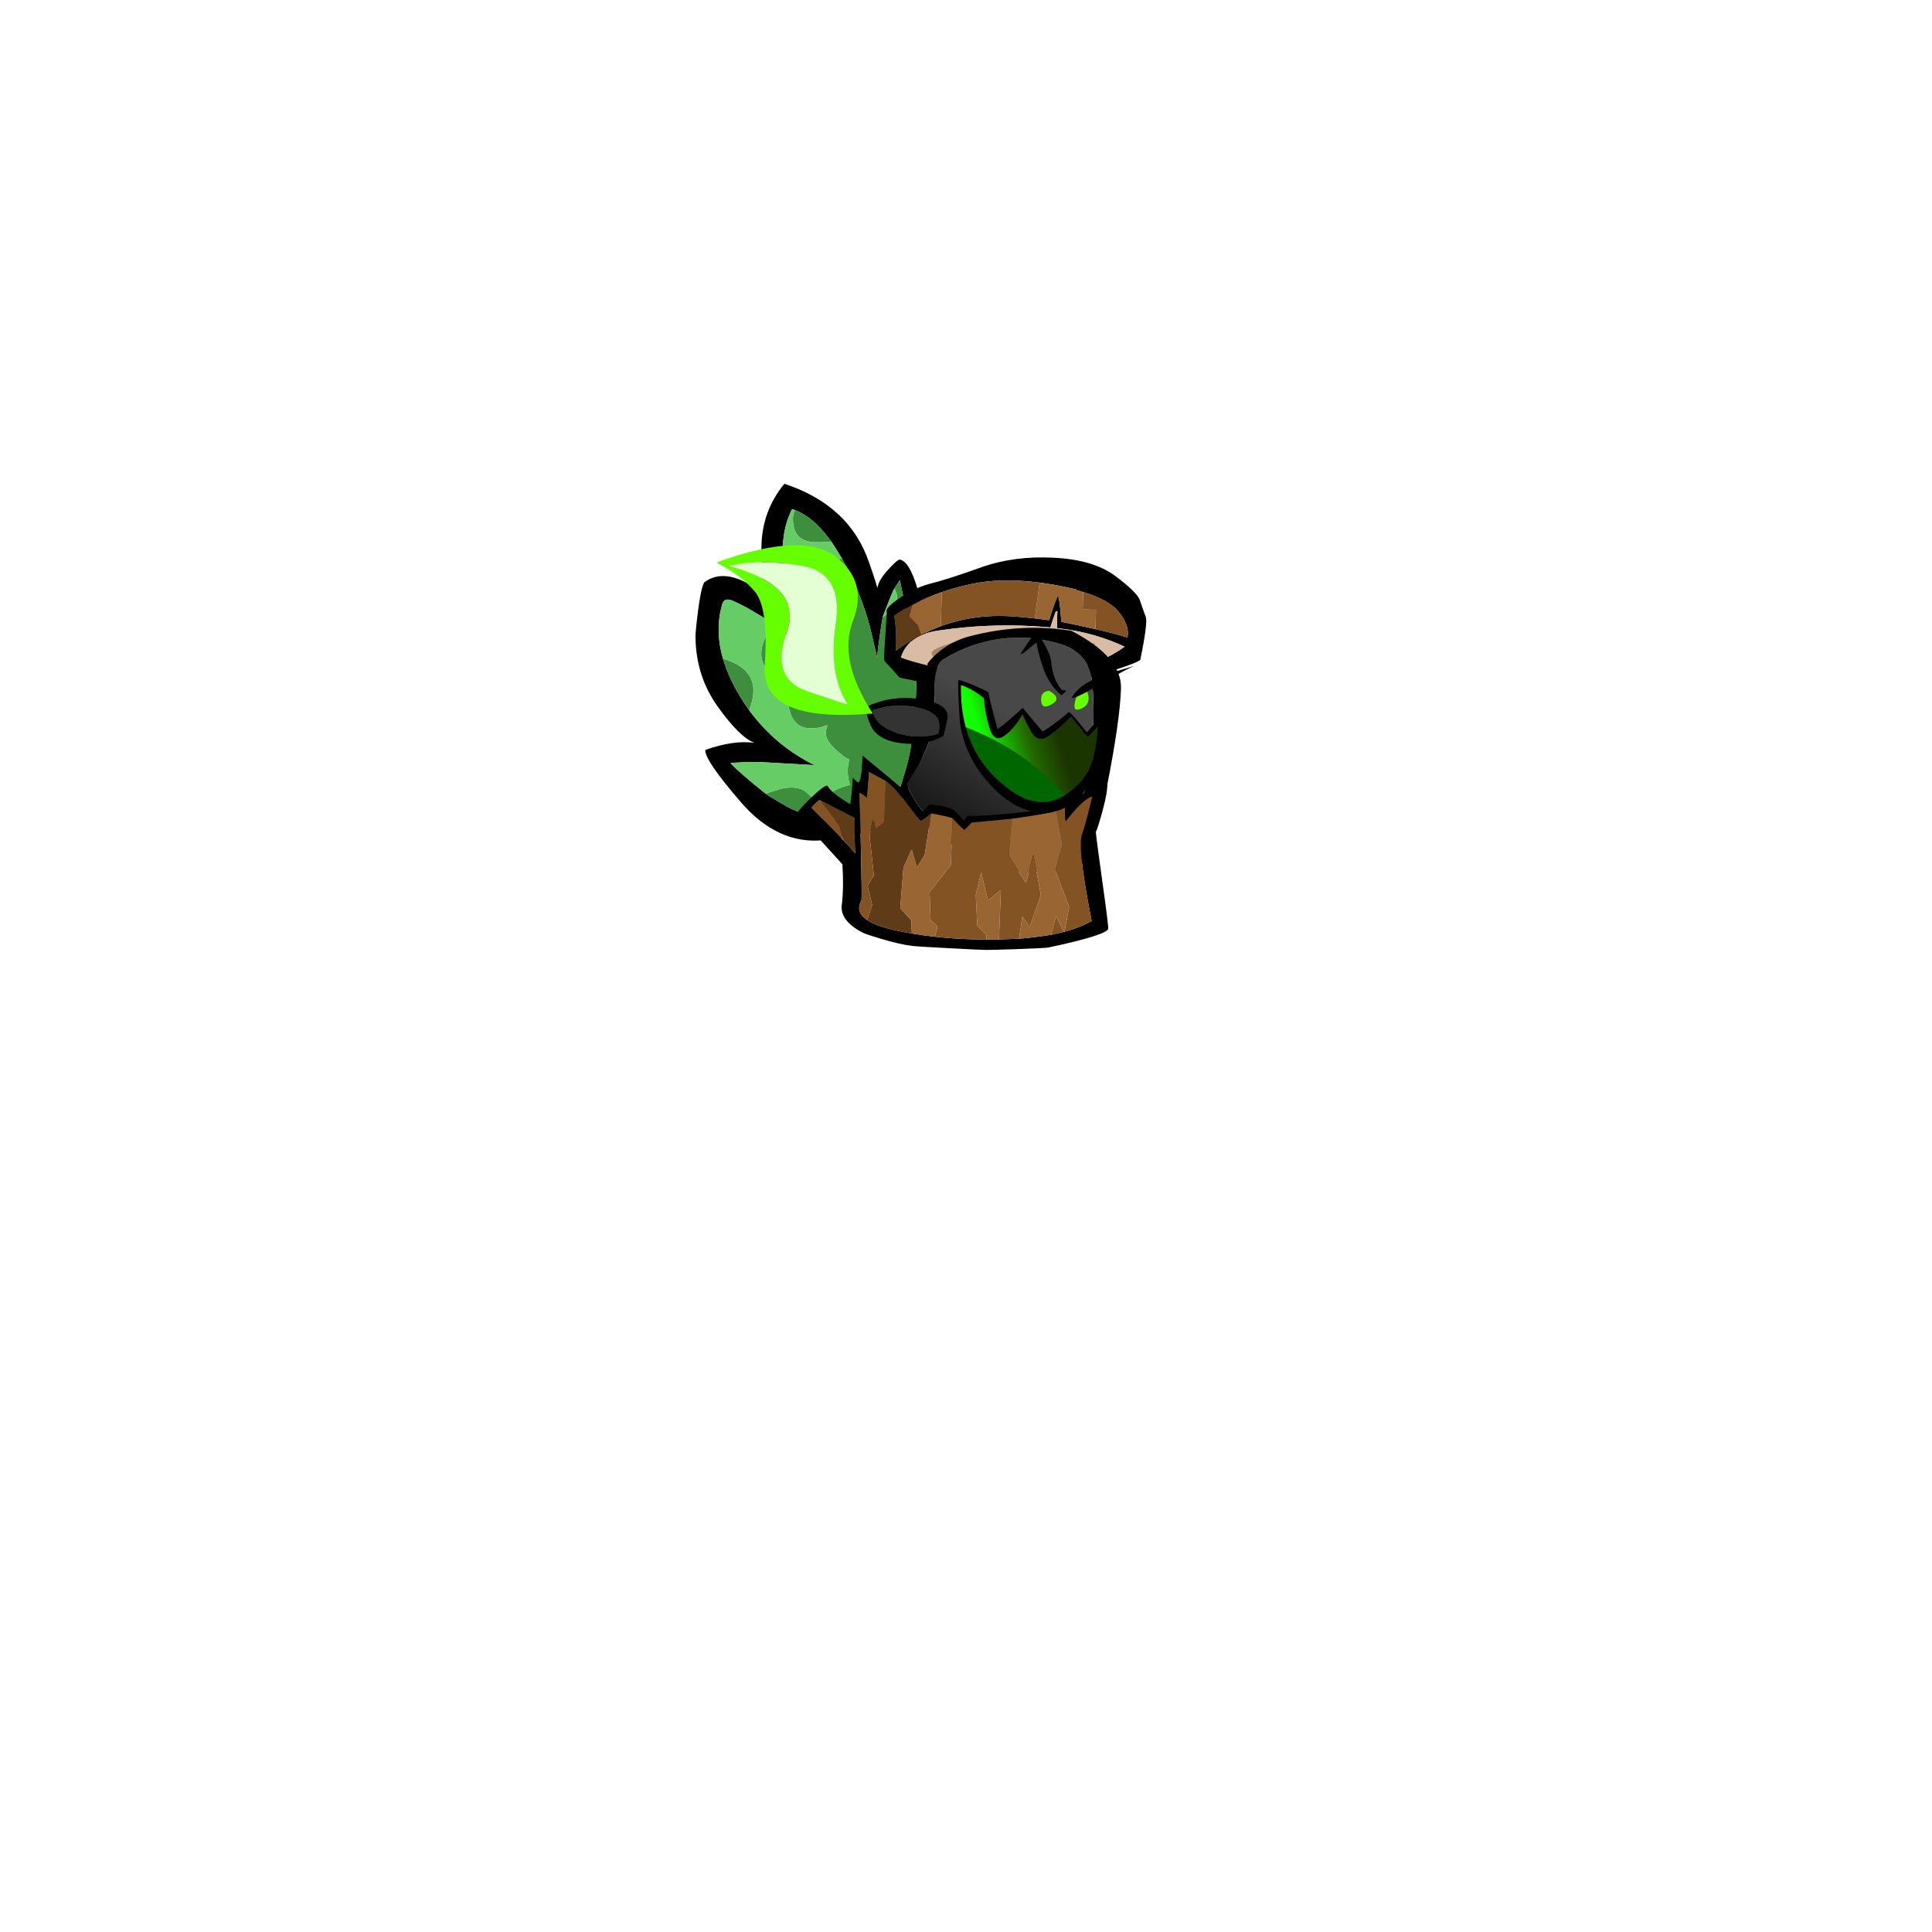 
<svg xmlns="http://www.w3.org/2000/svg" version="1.1" xmlns:xlink="http://www.w3.org/1999/xlink" preserveAspectRatio="none" x="0px" y="0px" width="1000px" height="1000px" viewBox="0 0 1000 1000">
<defs>
<linearGradient id="Gradient_1" gradientUnits="userSpaceOnUse" x1="59.638" y1="37.15" x2="50.263" y2="108.25" spreadMethod="pad">
<stop  offset="0%" stop-color="#484848"/>

<stop  offset="100%" stop-color="#0F0F0F"/>
</linearGradient>

<linearGradient id="Gradient_2" gradientUnits="userSpaceOnUse" x1="82.062" y1="27.537" x2="47.938" y2="57.562" spreadMethod="pad">
<stop  offset="17.647%" stop-color="#1B3500"/>

<stop  offset="49.804%" stop-color="#236600"/>

<stop  offset="100%" stop-color="#12FF00"/>
</linearGradient>

<g id="stumper_leaves_0_Layer0_0_FILL">
<path fill="#000000" stroke="none" d="
M 116.4 46.1
Q 116.804 30.871 110 17.5 103.908 5.473 92 -5.05 75.536 3.399 68 20.75 63.5 31.2 59.3 42.45 47.646 22.055 33.75 25.5 31 27.55 24.8 38.1 19.6 46.95 18.45 49.7 10.64 68.413 14.85 87.5 19.065 106.638 25 112.15 15.564 106.391 0.1 105.45 -2.445 109.824 6.35 137.55 15.158 165.328 37.95 172.5 53.2 177.25 71.2 178.75 83.65 169.15 87.6 166.05 105.05 151.6 109.6 143.65 118.8 127.55 131.9 84.2 137.223 57.687 131.3 54.5 130.35 54.05 124.1 56.85 117.05 60 114.95 63.55 115.3 61.8 115.85 55 116.35 48.65 116.4 46.1
M 91.55 9.5
Q 91.602 9.548 91.65 9.6 98.92 16.511 102.25 30.95 102.387 31.464 102.5 31.95 103.05 34.5 104.15 42.4 105.051 50.234 105.05 58.3
L 105.05 58.3
Q 105.073 63.119 104.75 68 104.406 74.223 103.5 80.55
L 100.65 96.75
Q 101.7 94.3 106.5 86.5 110.65 79.75 111.5 78.55 111.6 78.35 116.35 73.5 121.35 68.4 122.85 67.25
L 127.25 64.35
Q 125.327 74.331 123.45 82.75 123.083 84.532 122.7 86.25 121.5 91.25 118.55 102.75 116.482 110.22 114.5 115.5 112.15 121.8 105.05 134.6 101.5 141 98.35 146.2 96.656 148.766 94.8 151.3 90.25 157.55 72.85 177.1
L 44.6 163.65
Q 44.3 163.5 35.45 157.3 31.518 153.974 27.9 149.75 27.45 149.2 24.35 145 21.15 140.6 20.25 139.25 20.054 138.9 19.8 138.5
L 19.85 138.5
Q 12.129 124.162 9.35 116.85 10.8 117.2 16.25 119.3 22.15 121.6 24.6 122.85
L 48.85 134.9
Q 43.23 128.178 39 120.9 33.389 111.117 30.3 100.3 29.61 97.926 29.05 95.45 27.264 87.718 26.75 79.45 26.299 72.13 27.1 65.6 27.739 60.511 29.15 55.9 31.936 46.857 37.7 39.75 38.961 38.095 40.45 38.2 41.808 38.334 43.35 39.9 48.75 45.3 58.15 59.3 58.35 59.55 61.65 66.9 65.35 75 66.35 78.1
L 70.8 92.05
Q 72.924 98.677 74.9 105 75 104.85 74.35 95.9 73.7 86.95 73.4 84.6 71.495 68.023 67.65 58.75
L 67.65 58.7
Q 67.55 58.4 72.7 42.25 77.9 25.9 78.7 24 83.192 14.652 90.5 8.55 91.039 9.001 91.55 9.5 Z"/>

<path fill="#3D8E3D" stroke="none" d="
M 29.05 95.45
Q 44.545 80.004 27.1 65.6 26.299 72.13 26.75 79.45 27.264 87.718 29.05 95.45
M 100 41.5
Q 97 41.15 96.25 41.55 71.45 55.4 77.5 82.7 75.114 83.284 73.4 84.6 73.7 86.95 74.35 95.9 75 104.85 74.9 105 72.924 98.677 70.8 92.05
L 66.35 78.1
Q 65.35 75 61.65 66.9 58.35 59.55 58.15 59.3 57.446 59.684 56.6 60.25 35.4 74.3 53.85 91.5 51.6 93.3 50.55 95.8 41.7 117.1 63.3 118.6 61.15 120.55 60.5 123.25 59.65 126.7 62.75 133.1 65.25 138.25 66.65 139.45 62.612 144.186 61.7 151.55 50.55 149.55 41.8 155.15 41.7 149.95 39.2 145.55 36.55 140.95 27.95 139.3 20.455 138.602 19.85 138.5
L 19.8 138.5
Q 20.054 138.9 20.25 139.25 21.15 140.6 24.35 145 27.45 149.2 27.9 149.75 31.518 153.974 35.45 157.3 44.3 163.5 44.6 163.65
L 72.85 177.1
Q 90.25 157.55 94.8 151.3 96.656 148.766 98.35 146.2 101.5 141 105.05 134.6 112.15 121.8 114.5 115.5 116.482 110.22 118.55 102.75 117.85 103.2 116.15 103.3 113.95 103.4 113.25 102.3 105.75 90.75 119.25 83.85 121.233 85.045 122.7 86.25 123.083 84.532 123.45 82.75 125.327 74.331 127.25 64.35
L 122.85 67.25
Q 124.5 75.676 111.5 78.55 110.65 79.75 106.5 86.5 101.7 94.3 100.65 96.75
L 103.5 80.55
Q 104.406 74.223 104.75 68 105.073 63.119 105.05 58.3
L 105.05 58.3
Q 105.051 50.234 104.15 42.4 103 41.8 100 41.5
M 91.65 9.6
Q 90.018 10.885 89.05 13.05 84 24.3 94.9 29.1 99.634 31.207 102.5 31.95 102.387 31.464 102.25 30.95 98.92 16.511 91.65 9.6 Z"/>

<path fill="#66CC66" stroke="none" d="
M 40.45 38.2
Q 38.961 38.095 37.7 39.75 31.936 46.857 29.15 55.9 27.739 60.511 27.1 65.6 44.545 80.004 29.05 95.45 29.61 97.926 30.3 100.3 33.389 111.117 39 120.9 43.23 128.178 48.85 134.9
L 24.6 122.85
Q 22.15 121.6 16.25 119.3 10.8 117.2 9.35 116.85 12.129 124.162 19.85 138.5 20.455 138.602 27.95 139.3 36.55 140.95 39.2 145.55 41.7 149.95 41.8 155.15 50.55 149.55 61.7 151.55 62.612 144.186 66.65 139.45 65.25 138.25 62.75 133.1 59.65 126.7 60.5 123.25 61.15 120.55 63.3 118.6 41.7 117.1 50.55 95.8 51.6 93.3 53.85 91.5 35.4 74.3 56.6 60.25 57.446 59.684 58.15 59.3 48.75 45.3 43.35 39.9 41.808 38.334 40.45 38.2
M 122.7 86.25
Q 121.233 85.045 119.25 83.85 105.75 90.75 113.25 102.3 113.95 103.4 116.15 103.3 117.85 103.2 118.55 102.75 121.5 91.25 122.7 86.25
M 116.35 73.5
Q 111.6 78.35 111.5 78.55 124.5 75.676 122.85 67.25 121.35 68.4 116.35 73.5
M 89.05 13.05
Q 90.018 10.885 91.65 9.6 91.602 9.548 91.55 9.5 91.039 9.001 90.5 8.55 83.192 14.652 78.7 24 77.9 25.9 72.7 42.25 67.55 58.4 67.65 58.7
L 67.65 58.75
Q 71.495 68.023 73.4 84.6 75.114 83.284 77.5 82.7 71.45 55.4 96.25 41.55 97 41.15 100 41.5 103 41.8 104.15 42.4 103.05 34.5 102.5 31.95 99.634 31.207 94.9 29.1 84 24.3 89.05 13.05 Z"/>
</g>

<g id="stumper_hat_1_Layer0_0_FILL">
<path fill="#000000" stroke="none" d="
M 26.35 -2.85
Q 23.397 -1.86 21.2 -1.25 17.329 -0.176 13.55 1.6 9.804 3.397 6.15 5.9 -1.1 10.8 -1.9 13.4 -1.7 14.05 -2.2 26.4 -2.7 38.65 -2.35 39.45 -2 40.2 1.65 43.7 5.35 47.65 5.8 48.15 38.45 54.35 70.2 52.9 83.75 52.35 107.9 44.1 129.45 36.7 130.15 35.15 133.55 15.8 132.3 12.85 130.45 8.3 128.95 4.25 127.4 0.25 115.9 -7.8 104.35 -15.9 83.8 -16.3 63.2 -16.8 46.1 -10.1 33.812 -5.299 26.35 -2.85
M 41.05 -1.3
Q 56.512 -5.217 76.85 -3.2 85.884 -2.305 95.85 -0.25 95.75 -0.15 95.65 0 97.682 0.478 99.55 1 113.127 4.748 118.05 10.55 124.35 17.85 123.15 23.85 117.727 22.24 106.45 20 104.42 19.62 102.2 19.2 90.6 17 88.5 16.75 88.75 16.75 88.15 11.85 87.55 6.65 86.75 3.7 86.25 3.6 86.2 3.8 83.95 9.8 82.35 16.1 78.393 15.709 74.9 15.4 67.676 14.819 62.45 14.65 43.258 14.064 26.35 20.9 21.142 23.002 16.15 25.8 9.694 29.44 3.6 34.25 3.45 34.35 3.35 34.4 3.8 32.2 3.25 25.2 2.7 18.15 1.95 16.25 4.219 14.629 6.55 13.1 8.896 11.657 11.3 10.3 18.413 6.303 26.35 3.25 33.374 0.61 41.05 -1.3
M 85.5 11.85
Q 85.8 11.05 86.5 11.45 86.35 15.7 86.55 20.1 96.759 20.845 106.45 23.35 114.321 25.423 121.85 28.65 103.35 42.6 76.9 44.4 54.7 45.85 32.9 43.4 19.3 41.95 6.15 37.75 8.317 29.826 16.15 25.95 19.882 24.154 24.9 23.25 25.625 23.118 26.35 23 50.281 18.792 74.45 19.45 78.789 19.578 83.1 19.85 84.2 15.8 85.5 11.85 Z"/>

<path fill="#D9BCA3" stroke="none" d="
M 86.5 11.45
Q 85.8 11.05 85.5 11.85 84.2 15.8 83.1 19.85 78.789 19.578 74.45 19.45 50.281 18.792 26.35 23 25.625 23.118 24.9 23.25 19.882 24.154 16.15 25.95 8.317 29.826 6.15 37.75 19.3 41.95 32.9 43.4 54.7 45.85 76.9 44.4 103.35 42.6 121.85 28.65 114.321 25.423 106.45 23.35 96.759 20.845 86.55 20.1 86.35 15.7 86.5 11.45
M 89.75 33.55
Q 100.35 29.45 101 29 97.5 29.25 81.3 28.35 76.939 28.124 73.6 28 65.074 27.649 63.1 27.9 52.6 29.4 45.1 33.85 55.05 36.35 64.2 34.8 66.75 34.35 69.9 33.5 73.05 32.55 72.65 32.35 71.3 31.75 67.35 32.2 64.35 32.55 62.95 32.95 62.75 33 63.5 33.3 63.85 33.5 64.25 33.6 64 34 61.6 34.1 59.25 34.25 59.2 34.05 59.05 33.75 60.55 32.2 62.1 30.5 63.25 30.15 66.15 29.2 72.15 30.7 72.739 30.845 73.25 31 77.876 32.229 78.1 33.35 78.1 34.1 66.6 36.55 54.8 38.95 52 38.15 42.9 35.65 42.4 35.35 41.8 35 43.8 31.65 45.95 28.15 47.9 27.2 51.45 25.6 73.7 25.5 73.777 25.499 73.85 25.5 96.716 25.36 106.45 27.5 106.627 27.56 106.8 27.6 106.728 27.815 106.45 28.1 104.595 29.908 93.55 34.3 80.55 39.45 78.15 38.45 79.2 37.6 89.75 33.55
M 23.65 37.6
Q 22.95 37.4 22.35 36.05 21.8 34.75 21.95 34.5 23.25 32.35 31.6 29.6 39.55 27 42.9 27.15 41.6 28.6 35.95 31.65 32 33.65 28.45 35.35 28.5 35.35 33.6 37 38.45 38.65 39.2 39.25 38.95 39.3 23.65 37.6 Z"/>

<path fill="#A38464" stroke="none" d="
M 22.35 36.05
Q 22.95 37.4 23.65 37.6 38.95 39.3 39.2 39.25 38.45 38.65 33.6 37 28.5 35.35 28.45 35.35 32 33.65 35.95 31.65 41.6 28.6 42.9 27.15 39.55 27 31.6 29.6 23.25 32.35 21.95 34.5 21.8 34.75 22.35 36.05
M 101 29
Q 100.35 29.45 89.75 33.55 79.2 37.6 78.15 38.45 80.55 39.45 93.55 34.3 104.595 29.908 106.45 28.1 106.728 27.815 106.8 27.6 106.627 27.56 106.45 27.5 96.716 25.36 73.85 25.5 73.777 25.499 73.7 25.5 51.45 25.6 47.9 27.2 45.95 28.15 43.8 31.65 41.8 35 42.4 35.35 42.9 35.65 52 38.15 54.8 38.95 66.6 36.55 78.1 34.1 78.1 33.35 77.876 32.229 73.25 31 72.739 30.845 72.15 30.7 66.15 29.2 63.25 30.15 62.1 30.5 60.55 32.2 59.05 33.75 59.2 34.05 59.25 34.25 61.6 34.1 64 34 64.25 33.6 63.85 33.5 63.5 33.3 62.75 33 62.95 32.95 64.35 32.55 67.35 32.2 71.3 31.75 72.65 32.35 73.05 32.55 69.9 33.5 66.75 34.35 64.2 34.8 55.05 36.35 45.1 33.85 52.6 29.4 63.1 27.9 65.074 27.649 73.6 28 76.939 28.124 81.3 28.35 97.5 29.25 101 29 Z"/>

<path fill="#5F3B18" stroke="none" d="
M 14.5 20.9
L 9.75 16.25 11.3 10.3
Q 8.896 11.657 6.55 13.1 4.219 14.629 1.95 16.25 2.7 18.15 3.25 25.2 3.8 32.2 3.35 34.4 3.45 34.35 3.6 34.25 9.694 29.44 16.15 25.8
L 16.15 25.35
Q 15.75 24.5 14.5 20.9 Z"/>

<path fill="#986533" stroke="none" d="
M 26.35 20.9
L 26.35 3.25
Q 18.413 6.303 11.3 10.3
L 9.75 16.25 14.5 20.9
Q 15.75 24.5 16.15 25.35
L 16.15 25.8
Q 21.142 23.002 26.35 20.9
M 95.85 -0.25
Q 85.884 -2.305 76.85 -3.2
L 74.9 15.4
Q 78.393 15.709 82.35 16.1 83.95 9.8 86.2 3.8 86.25 3.6 86.75 3.7 87.55 6.65 88.15 11.85 88.75 16.75 88.5 16.75 90.6 17 102.2 19.2 104.42 19.62 106.45 20
L 106.45 10 99.55 10 99.55 1
Q 97.682 0.478 95.65 0 95.75 -0.15 95.85 -0.25 Z"/>

<path fill="#835324" stroke="none" d="
M 106.45 10
L 106.45 20
Q 117.727 22.24 123.15 23.85 124.35 17.85 118.05 10.55 113.127 4.748 99.55 1
L 99.55 10 106.45 10
M 76.85 -3.2
Q 56.512 -5.217 41.05 -1.3 33.374 0.61 26.35 3.25
L 26.35 20.9
Q 43.258 14.064 62.45 14.65 67.676 14.819 74.9 15.4
L 76.85 -3.2 Z"/>
</g>

<g id="stumper_body_1_Layer1_0_FILL">
<path fill="#000000" stroke="none" d="
M 114.85 89.9
Q 120.004 82.333 113.25 50.75 106.548 19.217 100.8 4.95 95.1 -9.306 65.6 -11.7 40.2 -6.15 18.25 9.05 6.95 16.9 3.15 28.95 14.511 49.866 14.65 63.75 14.792 77.638 15 86.3 15.253 94.954 29.2 99.45 66.152 111.5 87.9 104.5 109.695 97.506 114.85 89.9
M 105.65 83.5
Q 105.65 87.8 102.3 89.5 92.45 94.4 81.85 97.7 43.25 109.6 16.7 86.35 22.806 61.105 14.35 45.15 5.898 29.198 10.1 24.05 30.1 -0.45 62 -3.75 78.8 -5.45 86.1 7.9 105.65 43.6 105.65 83.5 Z"/>

<path fill="url(#Gradient_1)" stroke="none" d="
M 102.3 89.5
Q 105.65 87.8 105.65 83.5 105.65 43.6 86.1 7.9 78.8 -5.45 62 -3.75 30.1 -0.45 10.1 24.05 5.898 29.198 14.35 45.15 22.806 61.105 16.7 86.35 43.25 109.6 81.85 97.7 92.45 94.4 102.3 89.5 Z"/>
</g>

<g id="stumper_body_1_Layer0_0_FILL">
<path fill="#66FF00" stroke="none" d="
M 66.85 18.95
Q 62.9 20.7 64.75 24.45 66.6 28.45 69.65 25.55 75.45 20.05 66.85 18.95
M 84.85 21.7
Q 90.25 17.5 85.2 12.4 83.25 14.55 81.15 16.6 81.05 18.55 81.75 20.65 82.6 23.4 84.85 21.7 Z"/>

<path fill="#000000" stroke="none" d="
M 93.1 30.55
Q 90.3 29.1 87.3 27.65 81.35 24.65 80.35 24.75 80 26 76.2 31.85 72.35 37.75 71.55 38.2 58.95 32.1 57.45 31.3 56.2 34.1 53.35 39.2 50.15 44.95 49.5 45.3 39.506 33.154 38.05 30.7 34.15 30.15 27.6 30.25 21.3 30.3 21.3 30.75 21.3 32.4 30.4 49.5 40.511 65.312 60.55 72.75 69.245 76 76.7 76 88.735 75.996 97.4 67.45 99.221 65.657 100.55 63.5 104.351 57.481 104.35 48.85 104.345 36.712 96.85 19.85 96.75 19.8 95 25.1 93.15 30.55 93.1 30.55
M 82.35 26.5
Q 94.297 32.68 94.35 32.5 94.7 31.9 95.85 29.15 97 26.25 97 25.8 99.548 32.022 100.95 39.4 102.347 47.13 99.35 54.35 97.433 59.007 94.8 62.35 85.61 74.075 67.95 70.15 46.711 65.513 34 50.25 27.716 42.673 23.5 32.5 29.619 32.073 37 34.1 40.417 40.561 45.45 46.25 50.525 51.998 53.95 47.45 57.359 42.862 58.7 34.35 60.949 36.601 66.35 40.5 71.844 44.445 75.65 38.95 79.493 33.399 82.35 26.5
M 81.15 16.6
Q 83.25 14.55 85.2 12.4 86.25 11.3 93.15 3 100.1 -5.25 102.8 -7.6 90.55 1.25 85.3 6.45 80.15 11.55 78.9 18 79.4 18.1 81.15 16.6
M 54.7 -1.35
Q 49.65 -4.9 48.95 -4.5 48.6 -4.3 47.25 1.25 45.9 6.85 45.9 7.95 46.9 7.5 48.85 3.9 49.95 2.05 51.2 -0.2 55.05 5.4 59.75 10.2 66.05 16.65 73.65 18.7 75 16.05 74.95 15.9 74.85 15.7 73.9 15.95 72.9 16.25 72.85 16.3 66.75 13.75 62.25 6 60.3 2.5 54.7 -1.35 Z"/>

<path fill="#006600" stroke="none" d="
M 34 50.25
Q 46.711 65.513 67.95 70.15 85.61 74.075 94.8 62.35 66.678 49.573 34 50.25 Z"/>

<path fill="url(#Gradient_2)" stroke="none" d="
M 94.35 32.5
Q 94.297 32.68 82.35 26.5 79.493 33.399 75.65 38.95 71.844 44.445 66.35 40.5 60.949 36.601 58.7 34.35 57.359 42.862 53.95 47.45 50.525 51.998 45.45 46.25 40.417 40.561 37 34.1 29.619 32.073 23.5 32.5 27.716 42.673 34 50.25 66.678 49.573 94.8 62.35 97.433 59.007 99.35 54.35 102.347 47.13 100.95 39.4 99.548 32.022 97 25.8 97 26.25 95.85 29.15 94.7 31.9 94.35 32.5 Z"/>
</g>

<g id="stumper_arm_0_Layer0_0_FILL">
<path fill="#000000" stroke="none" d="
M 34.25 9.25
Q 35.1 1.25 22.9 0.15 10.7 -0.95 0.55 6.25 -1.15 8.85 2.35 16.2 5.75 23.45 16.05 23.75 26.25 23.95 33.35 17.8 33.4 17.25 34.25 9.25
M 31.05 16.85
Q 29.8 17.75 28.5 18.2 21.45 20.7 13.85 18.7 3.75 15.8 2.6 8.3 11.6 2.95 22.4 4.65 32.7 6.3 31.05 16.85 Z"/>

<path fill="#333333" stroke="none" d="
M 28.5 18.2
Q 29.8 17.75 31.05 16.85 32.7 6.3 22.4 4.65 11.6 2.95 2.6 8.3 3.75 15.8 13.85 18.7 21.45 20.7 28.5 18.2 Z"/>
</g>

<g id="stumper_leaf_blade_0_Layer0_0_FILL">
<path fill="#66FF00" stroke="none" d="
M 2 0
L 0.95 0.3
Q 9.7 10.55 13.1 21.4 16.5 32.2 2.75 58.85 -11.05 85.5 44.4 103.7 38.7 71.05 53.95 55.5 69.15 39.95 58.65 21.4 48.15 2.9 2 0
M 20.05 47.5
Q 37.5 28.9 6.25 4.2 23.4 7.45 41.2 19.25 58.95 31 45.1 53.45 31.2 75.85 34.35 94.35 33.05 93.55 17.8 79.85 2.55 66.1 20.05 47.5 Z"/>

<path fill="#E5FFD4" stroke="none" d="
M 6.25 4.2
Q 37.5 28.9 20.05 47.5 2.55 66.1 17.8 79.85 33.05 93.55 34.35 94.35 31.2 75.85 45.1 53.45 58.95 31 41.2 19.25 23.4 7.45 6.25 4.2 Z"/>
</g>

<g id="stumper_stump_1_Layer1_0_FILL">
<path fill="#000000" stroke="none" d="
M 160.1 13.05
Q 156.75 14.15 145.5 19.95 137.45 24.1 133.85 26.05 133.637 26.189 133.6 26.2 128.1 28.05 111.2 30.45 94.3 32.8 88.5 32.55 86.9 35.05 86.75 35.3 86.25 34.5 84.05 32.4 81.85 30.3 80.9 29.7 78.95 28.6 73.85 27.95 69.85 27.45 68.7 27.55 68.4 27.65 66.35 30 64.25 32.4 63.95 33 63.85 33.15 63.8 33.25 62.45 29 60.35 24.85 60 24.1 33 3.55 33.15 19.15 30.75 17.3 29.275 16.116 28.35 15.15 28.571 19.099 27.65 28.95 17.7 23.65 15.4 19.8 13.65 19.7 6.65 27 -0.3 34.35 0.1 35.85 2.45 37.55 14.5 49.7 20.4 55.65 24.8 60.2 26.05 72.15 25.3 81.2 24.571 89.475 36.8 95.2 38.25 95.9 46.2 97.95 56.2 100.5 62.5 101 64.85 101.25 81.55 101.45 98 101.7 100.9 101.6 102.9 101.55 115.6 100.65 129.75 99.6 132.8 99.15 163.6 91.35 163.6 88.05 163.7 86.5 159.6 63.75 155.4 40.4 155.25 38.2 156.2 36.5 158.35 27.1 160.75 16.45 160.1 13.05
M 134.4 28.4
Q 137.481 27.372 138.85 26.35 138.75 27.45 138.9 30.1 139.1 33.3 139.55 33.4 142.35 29.45 144.9 26.5 149.95 20.65 152.65 20.15 152.65 20.6 151.15 27.7 149.4 35.9 148.15 39.9 146.6 44.85 150.5 64.7 152.5 74.65 154.9 84.5 149.096 88.101 141.05 90.6 140.875 90.664 140.65 90.7 137.624 91.662 134.25 92.45 132.5 92.85 126.3 93.9 120.1 94.9 117.7 95.1 107.5 95.95 107.3 95.95 103.994 96.133 100.75 96.25 86.746 96.722 74.1 95.8 67.952 95.393 62.1 94.6 58.024 94.096 54.1 93.4 43.661 91.551 38.75 88.55 32.208 84.565 35.4 78.55 35.55 75.5 33.95 49.9 32.45 25.7 32.2 23.5 32.05 22.5 34 23.85 36.15 25.35 36.2 25.3 36.75 13.15 36.7 11.9 36.95 12 45.35 16.2 45.375 16.214 45.4 16.2 49.05 18.35 56.8 27.3 60.7 31.8 64.05 36.15 64.5 36.35 67.05 34.25 69.65 32.15 69.7 32.1 72.3 32.4 76.4 33.15 80.6 33.9 80.9 34.25 81.8 35.2 84.1 37.35 86.85 39.9 87.25 39.95 87.7 39.65 90.9 36 91.719 35.952 111.4 33.25 112.55 33.15 121.4 31.4 131.6 29.4 134.4 28.4
M 17.6 40.9
Q 10.75 34.45 7.6 31.55 7.65 31.5 7.7 31.4 8.1 30.75 9.75 29.1 11.45 27.4 11.7 27.45 12.7 27.8 21.4 31.9 29.85 35.9 30.2 35.9 30.25 39.35 30.55 45.1 30.9 52.4 31.25 54.4 30.332 53.099 24.9 47.8 23.9 46.85 17.6 40.9 Z"/>

<path fill="#5F3B18" stroke="none" d="
M 30.2 35.9
Q 29.85 35.9 21.4 31.9 12.7 27.8 11.7 27.45
L 22.55 40.35 24.9 47.8
Q 30.332 53.099 31.25 54.4 30.9 52.4 30.55 45.1 30.25 39.35 30.2 35.9
M 45.4 37.95
L 41.25 41.25 39.75 35.1 38.3 45.05 41.3 65.35 38.25 70.8 41.05 80.6 38.75 88.55
Q 43.661 91.551 54.1 93.4 58.024 94.096 62.1 94.6
L 61.65 87.85 55.6 81.8 56.45 60.7 60.3 51.2 63.45 60.3 67.2 53.65 69.7 32.1
Q 69.65 32.15 67.05 34.25 64.5 36.35 64.05 36.15 60.7 31.8 56.8 27.3 49.05 18.35 45.4 16.2
L 45.4 37.95 Z"/>

<path fill="#835324" stroke="none" d="
M 7.6 31.55
Q 10.75 34.45 17.6 40.9 23.9 46.85 24.9 47.8
L 22.55 40.35 11.7 27.45
Q 11.45 27.4 9.75 29.1 8.1 30.75 7.7 31.4 7.65 31.5 7.6 31.55
M 45.4 16.2
Q 45.375 16.214 45.35 16.2 36.95 12 36.7 11.9 36.75 13.15 36.2 25.3 36.15 25.35 34 23.85 32.05 22.5 32.2 23.5 32.45 25.7 33.95 49.9 35.55 75.5 35.4 78.55 32.208 84.565 38.75 88.55
L 41.05 80.6 38.25 70.8 41.3 65.35 38.3 45.05 39.75 35.1 41.25 41.25 45.4 37.95 45.4 16.2
M 134.25 92.45
Q 137.624 91.662 140.65 90.7
L 136.35 82.6 134.25 92.45
M 87.25 39.95
Q 86.85 39.9 84.1 37.35 81.8 35.2 80.9 34.25
L 80.9 58.4 70.45 72.75 71.55 87.35 75.3 90.45 74.1 95.8
Q 86.746 96.722 100.75 96.25
L 100.7 93.85 95.85 89.35 94.4 73.25 96.75 61.55 100.8 75.95 107.3 70.35 107.3 95.95
Q 107.5 95.95 117.7 95.1
L 118.95 83.6 123 88.9 128.1 72.05 123.4 51.35 120.15 66.15 110.65 52.3 111.4 33.25
Q 91.719 35.952 90.9 36 87.7 39.65 87.25 39.95
M 134.4 28.4
L 138.3 45.7 135.1 59.25 142.95 77.55 141.05 90.6
Q 149.096 88.101 154.9 84.5 152.5 74.65 150.5 64.7 146.6 44.85 148.15 39.9 149.4 35.9 151.15 27.7 152.65 20.6 152.65 20.15 149.95 20.65 144.9 26.5 142.35 29.45 139.55 33.4 139.1 33.3 138.9 30.1 138.75 27.45 138.85 26.35 137.481 27.372 134.4 28.4 Z"/>

<path fill="#986533" stroke="none" d="
M 80.9 34.25
Q 80.6 33.9 76.4 33.15 72.3 32.4 69.7 32.1
L 67.2 53.65 63.45 60.3 60.3 51.2 56.45 60.7 55.6 81.8 61.65 87.85 62.1 94.6
Q 67.952 95.393 74.1 95.8
L 75.3 90.45 71.55 87.35 70.45 72.75 80.9 58.4 80.9 34.25
M 96.75 61.55
L 94.4 73.25 95.85 89.35 100.7 93.85 100.75 96.25
Q 103.994 96.133 107.3 95.95
L 107.3 70.35 100.8 75.95 96.75 61.55
M 138.3 45.7
L 134.4 28.4
Q 131.6 29.4 121.4 31.4 112.55 33.15 111.4 33.25
L 110.65 52.3 120.15 66.15 123.4 51.35 128.1 72.05 123 88.9 118.95 83.6 117.7 95.1
Q 120.1 94.9 126.3 93.9 132.5 92.85 134.25 92.45
L 136.35 82.6 140.65 90.7
Q 140.875 90.664 141.05 90.6
L 142.95 77.55 135.1 59.25 138.3 45.7 Z"/>
</g>
</defs>

<g transform="matrix( 1, 0, 0, 1, 134.2,227.4) ">
<g transform="matrix( 1, 0, 0, 1, 234.6,10.15) ">
<g transform="matrix( 0.919, -0.394, 0.394, 0.919, -45.35,53.75) ">
<g transform="matrix( 1, 0, 0, 1, 0,0) ">
<use xlink:href="#stumper_leaves_0_Layer0_0_FILL"/>
</g>
</g>

<g transform="matrix( 0.999, 0.03, -0.03, 0.999, 92.45,64.9) ">
<g transform="matrix( 1, 0, 0, 1, 0,0) ">
<use xlink:href="#stumper_hat_1_Layer0_0_FILL"/>
</g>
</g>

<g transform="matrix( 0.925, 0.379, -0.409, 0.999, 120.2,75.75) ">
<g transform="matrix( 1, 0, 0, 1, 0,0) ">
<use xlink:href="#stumper_body_1_Layer1_0_FILL"/>
</g>

<g transform="matrix( 1, 0, 0, 1, 0,0) ">
<use xlink:href="#stumper_body_1_Layer0_0_FILL"/>
</g>
</g>

<g transform="matrix( 1.22, 0.123, -0.1, 0.995, 80.65,121.55) ">
<g transform="matrix( 1, 0, 0, 1, 0,0) ">
<use xlink:href="#stumper_arm_0_Layer0_0_FILL"/>
</g>
</g>

<g transform="matrix( 0.919, -0.394, 0.394, 0.919, 1.3,53.95) ">
<g transform="matrix( 1, 0, 0, 1, 0,0) ">
<use xlink:href="#stumper_leaf_blade_0_Layer0_0_FILL"/>
</g>
</g>

<g transform="matrix( 0.999, 0.039, -0.039, 0.999, 44.8,148.7) ">
<g transform="matrix( 1, 0, 0, 1, 0,0) ">
<use xlink:href="#stumper_stump_1_Layer1_0_FILL"/>
</g>
</g>
</g>
</g>
</svg>
